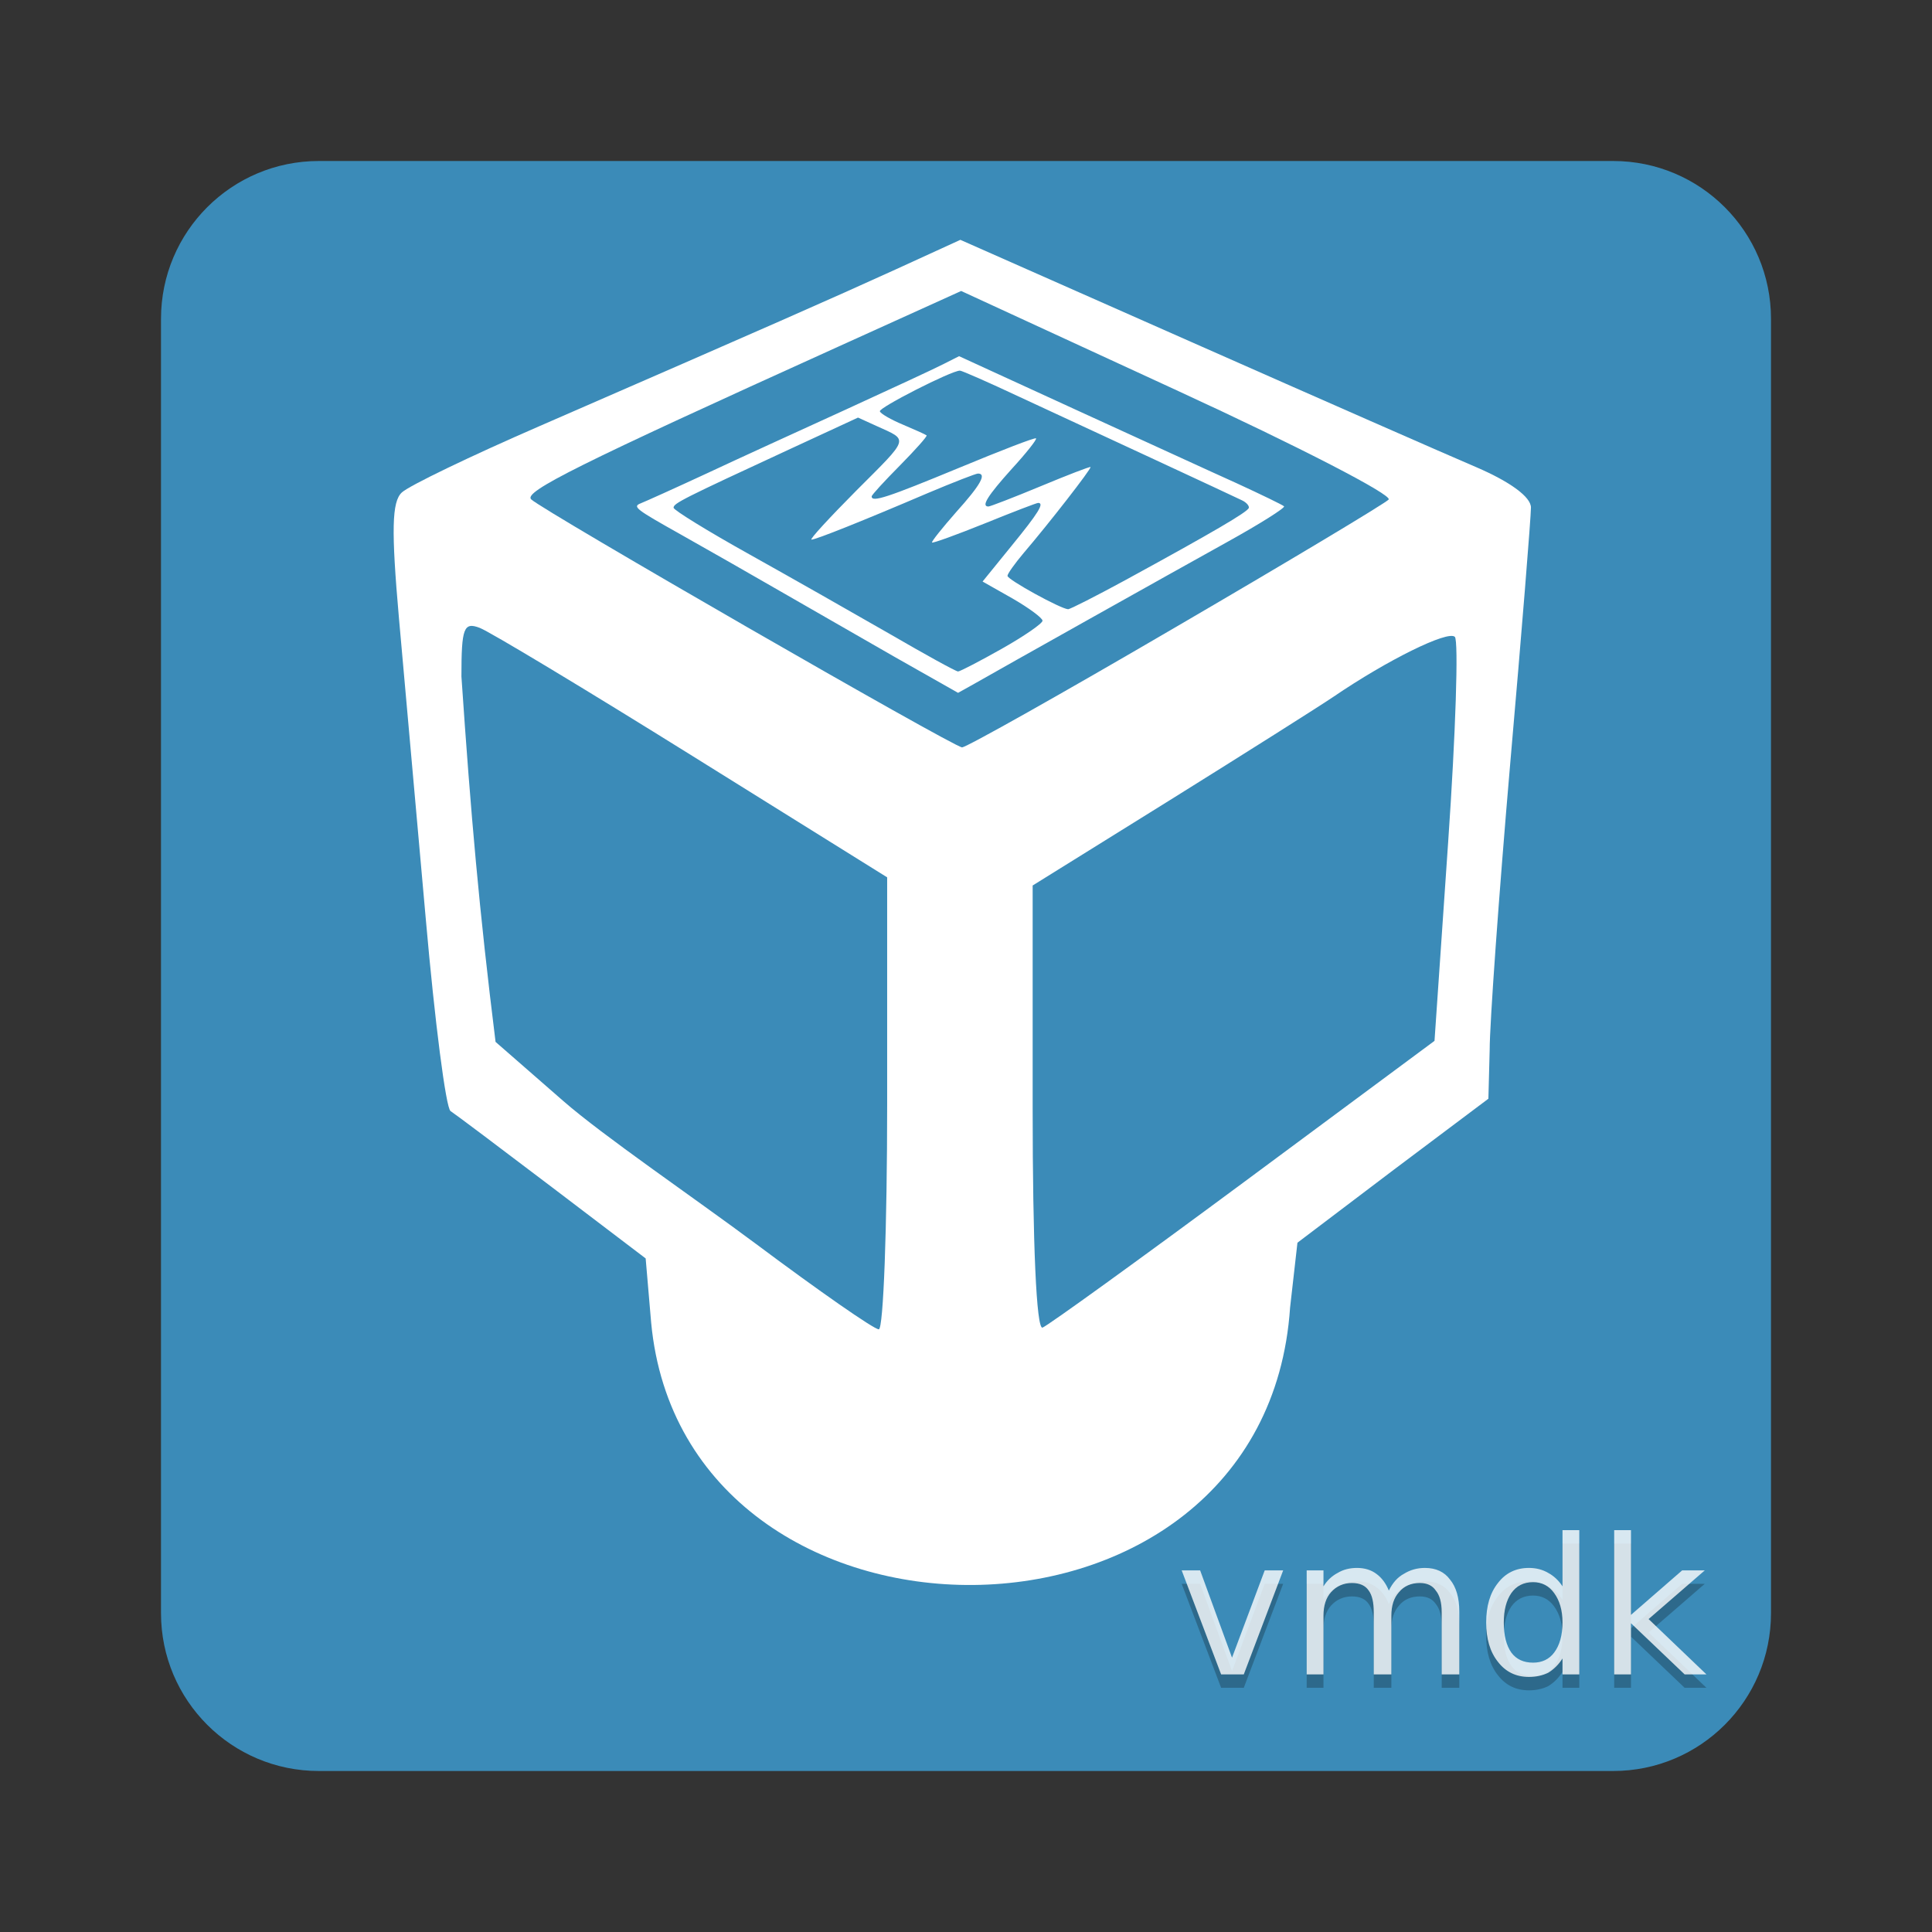 <svg xmlns="http://www.w3.org/2000/svg" xmlns:xlink="http://www.w3.org/1999/xlink" width="36pt" height="36pt" version="1.1" viewBox="0 0 36 36"><rect x="0" y="0" width="36" height="36" fill="#333333" stroke="none"/> <defs> <symbol id="glyph0-1" overflow="visible"> <path d="M 0.109 -1.938 L 0.453 -1.938 L 1.047 -0.312 L 1.656 -1.938 L 2 -1.938 L 1.266 0 L 0.844 0 Z M 0.109 -1.938"/> </symbol> <symbol id="glyph0-2" overflow="visible"> <path d="M 1.859 -1.562 C 1.93 -1.707 2.023 -1.812 2.141 -1.875 C 2.254 -1.945 2.383 -1.984 2.531 -1.984 C 2.738 -1.984 2.895 -1.91 3 -1.766 C 3.113 -1.629 3.172 -1.43 3.172 -1.172 L 3.172 0 L 2.844 0 L 2.844 -1.156 C 2.844 -1.344 2.805 -1.477 2.734 -1.562 C 2.672 -1.656 2.57 -1.703 2.438 -1.703 C 2.27 -1.703 2.141 -1.645 2.047 -1.531 C 1.953 -1.426 1.906 -1.281 1.906 -1.094 L 1.906 0 L 1.578 0 L 1.578 -1.156 C 1.578 -1.344 1.547 -1.477 1.484 -1.562 C 1.422 -1.656 1.316 -1.703 1.172 -1.703 C 1.016 -1.703 0.883 -1.645 0.781 -1.531 C 0.688 -1.426 0.641 -1.281 0.641 -1.094 L 0.641 0 L 0.328 0 L 0.328 -1.938 L 0.641 -1.938 L 0.641 -1.641 C 0.711 -1.754 0.801 -1.836 0.906 -1.891 C 1.008 -1.953 1.129 -1.984 1.266 -1.984 C 1.41 -1.984 1.531 -1.945 1.625 -1.875 C 1.727 -1.801 1.805 -1.695 1.859 -1.562 Z M 1.859 -1.562"/> </symbol> <symbol id="glyph0-3" overflow="visible"> <path d="M 1.625 -1.641 L 1.625 -2.688 L 1.938 -2.688 L 1.938 0 L 1.625 0 L 1.625 -0.297 C 1.551 -0.18 1.461 -0.094 1.359 -0.031 C 1.254 0.02 1.133 0.047 1 0.047 C 0.758 0.047 0.566 -0.047 0.422 -0.234 C 0.273 -0.422 0.203 -0.664 0.203 -0.969 C 0.203 -1.27 0.273 -1.516 0.422 -1.703 C 0.566 -1.891 0.758 -1.984 1 -1.984 C 1.133 -1.984 1.254 -1.953 1.359 -1.891 C 1.461 -1.836 1.551 -1.754 1.625 -1.641 Z M 0.531 -0.969 C 0.531 -0.727 0.578 -0.539 0.672 -0.406 C 0.766 -0.281 0.898 -0.219 1.078 -0.219 C 1.242 -0.219 1.375 -0.281 1.469 -0.406 C 1.57 -0.539 1.625 -0.727 1.625 -0.969 C 1.625 -1.195 1.57 -1.379 1.469 -1.516 C 1.375 -1.648 1.242 -1.719 1.078 -1.719 C 0.898 -1.719 0.766 -1.648 0.672 -1.516 C 0.578 -1.379 0.531 -1.195 0.531 -0.969 Z M 0.531 -0.969"/> </symbol> <symbol id="glyph0-4" overflow="visible"> <path d="M 0.328 -2.688 L 0.641 -2.688 L 0.641 -1.109 L 1.594 -1.938 L 2.016 -1.938 L 0.969 -1.031 L 2.047 0 L 1.641 0 L 0.641 -0.953 L 0.641 0 L 0.328 0 Z M 0.328 -2.688"/> </symbol> <filter id="alpha" width="100%" height="100%" x="0%" y="0%" filterUnits="objectBoundingBox"> <feColorMatrix in="SourceGraphic" type="matrix" values="0 0 0 0 1 0 0 0 0 1 0 0 0 0 1 0 0 0 1 0"/> </filter> <mask id="mask0"> <g filter="url(#alpha)"> <rect width="36" height="36" x="0" y="0" style="fill:rgb(0%,0%,0%);fill-opacity:0.302"/> </g> </mask> <mask id="mask1"> <g filter="url(#alpha)"> <rect width="36" height="36" x="0" y="0" style="fill:rgb(0%,0%,0%);fill-opacity:0.8"/> </g> </mask> <clipPath id="clip2"> <rect width="36" height="36" x="0" y="0"/> </clipPath> <g id="surface6" clip-path="url(#clip2)"> <g style="fill:rgb(0%,0%,0%)"> <use x="21.91" y="31.45" xlink:href="#glyph0-1"/> <use x="24.02" y="31.45" xlink:href="#glyph0-2"/> <use x="27.49" y="31.45" xlink:href="#glyph0-3"/> <use x="29.75" y="31.45" xlink:href="#glyph0-4"/> </g> </g> <clipPath id="clip1"> <rect width="36" height="36" x="0" y="0"/> </clipPath> <g id="surface8" clip-path="url(#clip1)"> <use mask="url(#mask1)" xlink:href="#surface6"/> </g> <mask id="mask2"> <g filter="url(#alpha)"> <rect width="36" height="36" x="0" y="0" style="fill:rgb(0%,0%,0%);fill-opacity:0.8"/> </g> </mask> <clipPath id="clip3"> <rect width="36" height="36" x="0" y="0"/> </clipPath> <g id="surface11" clip-path="url(#clip3)"> <g style="fill:rgb(100.000%,100.000%,100.000%)"> <use x="21.91" y="31.2" xlink:href="#glyph0-1"/> <use x="24.02" y="31.2" xlink:href="#glyph0-2"/> <use x="27.49" y="31.2" xlink:href="#glyph0-3"/> <use x="29.75" y="31.2" xlink:href="#glyph0-4"/> </g> </g> </defs> <g> <path style="fill:rgb(23.137%,54.509%,72.156%)" d="M 5.941 3 L 30.059 3 C 31.684 3 33 4.316 33 5.941 L 33 30.059 C 33 31.684 31.684 33 30.059 33 L 5.941 33 C 4.316 33 3 31.684 3 30.059 L 3 5.941 C 3 4.316 4.316 3 5.941 3 Z M 5.941 3"/> <path style="fill:rgb(100.000%,100.000%,100.000%)" d="M 12.133 24.641 L 12.031 23.449 L 10.289 22.125 C 9.332 21.398 8.48 20.758 8.395 20.703 C 8.309 20.648 8.102 19.039 7.934 17.125 C 7.762 15.211 7.539 12.688 7.434 11.52 C 7.289 9.875 7.301 9.348 7.488 9.176 C 7.621 9.051 8.773 8.496 10.051 7.941 C 14.367 6.062 15.465 5.578 16.684 5.023 L 17.895 4.469 L 22.195 6.371 C 24.562 7.418 26.953 8.469 27.512 8.707 C 28.145 8.98 28.527 9.262 28.527 9.457 C 28.527 9.633 28.355 11.777 28.141 14.223 C 27.93 16.672 27.758 19.074 27.758 19.559 L 27.734 20.473 L 25.965 21.801 L 24.176 23.156 L 24.039 24.363 C 23.578 31.238 12.742 31.184 12.133 24.641 Z M 16.531 20.559 L 16.531 16.348 L 12.902 14.086 C 10.91 12.844 9.125 11.77 8.938 11.699 C 8.641 11.586 8.598 11.699 8.598 12.605 C 8.773 15.184 8.93 16.969 9.234 19.414 L 10.492 20.512 C 11.238 21.164 12.902 22.297 14.078 23.172 C 15.254 24.051 16.285 24.77 16.375 24.77 C 16.461 24.77 16.531 22.875 16.531 20.559 Z M 23.168 22.035 L 26.73 19.395 L 26.984 15.695 C 27.125 13.66 27.18 11.938 27.109 11.867 C 26.98 11.742 25.848 12.301 24.852 12.98 C 24.586 13.16 23.215 14.027 21.805 14.906 L 19.242 16.5 L 19.242 20.652 C 19.242 23.176 19.312 24.777 19.426 24.738 C 19.523 24.703 21.211 23.484 23.168 22.035 Z M 21.891 11.695 C 24 10.465 25.793 9.391 25.875 9.309 C 25.957 9.227 24.199 8.32 21.969 7.293 L 17.91 5.422 L 15.625 6.457 C 10.758 8.66 9.75 9.164 9.898 9.305 C 10.117 9.516 17.762 13.918 17.926 13.926 C 18 13.93 19.785 12.926 21.891 11.695 Z M 21.891 11.695"/> <path style="fill:rgb(100.000%,100.000%,100.000%)" d="M 16.652 12.23 C 15.996 11.852 15.039 11.305 14.531 11.012 C 14.023 10.719 13.195 10.246 12.688 9.961 C 11.844 9.488 11.781 9.441 11.938 9.379 C 12.027 9.344 12.582 9.094 13.164 8.824 C 13.746 8.551 14.918 8.016 15.766 7.629 C 16.609 7.242 17.43 6.863 17.586 6.781 L 17.871 6.637 L 20.051 7.637 C 21.25 8.184 22.598 8.805 23.051 9.008 C 23.5 9.215 23.895 9.406 23.926 9.434 C 23.953 9.461 23.477 9.762 22.863 10.102 C 21.801 10.691 18.699 12.43 18.125 12.758 L 17.852 12.91 Z M 18.672 12.086 C 19.086 11.852 19.426 11.617 19.426 11.566 C 19.426 11.516 19.172 11.328 18.867 11.152 L 18.309 10.836 L 18.848 10.172 C 19.352 9.555 19.465 9.371 19.344 9.371 C 19.316 9.371 18.867 9.543 18.348 9.754 C 17.824 9.965 17.383 10.125 17.367 10.109 C 17.352 10.094 17.555 9.84 17.816 9.543 C 18.27 9.039 18.391 8.824 18.223 8.824 C 18.184 8.824 17.762 8.988 17.281 9.191 C 16.074 9.707 15.203 10.055 15.121 10.055 C 15.078 10.055 15.457 9.645 15.957 9.141 C 16.957 8.141 16.934 8.211 16.34 7.941 L 15.988 7.781 L 14.73 8.363 C 12.703 9.301 12.551 9.379 12.551 9.461 C 12.551 9.504 13.184 9.895 13.961 10.328 C 14.738 10.762 15.914 11.43 16.578 11.812 C 17.238 12.195 17.812 12.512 17.852 12.512 C 17.887 12.512 18.258 12.32 18.672 12.086 Z M 20.965 10.812 C 22.609 9.914 23.242 9.543 23.27 9.465 C 23.281 9.426 23.223 9.359 23.137 9.32 C 23.051 9.277 22.32 8.938 21.512 8.562 C 20.703 8.188 19.57 7.66 18.996 7.395 C 18.422 7.125 17.922 6.906 17.887 6.906 C 17.727 6.906 16.371 7.598 16.395 7.664 C 16.406 7.707 16.602 7.82 16.828 7.914 C 17.051 8.008 17.25 8.098 17.266 8.113 C 17.281 8.129 17.059 8.379 16.77 8.672 C 16.48 8.965 16.242 9.223 16.242 9.25 C 16.242 9.367 16.535 9.27 17.867 8.719 C 18.641 8.398 19.285 8.148 19.305 8.168 C 19.324 8.188 19.121 8.445 18.852 8.738 C 18.402 9.238 18.277 9.438 18.418 9.438 C 18.449 9.438 18.887 9.27 19.387 9.062 C 19.891 8.852 20.309 8.691 20.32 8.703 C 20.344 8.727 19.539 9.762 19.074 10.305 C 18.91 10.5 18.773 10.691 18.773 10.73 C 18.773 10.801 19.762 11.344 19.902 11.352 C 19.941 11.352 20.418 11.109 20.965 10.812 Z M 20.965 10.812"/> <use mask="url(#mask0)" xlink:href="#surface8"/> <use mask="url(#mask2)" xlink:href="#surface11"/> </g> </svg>
